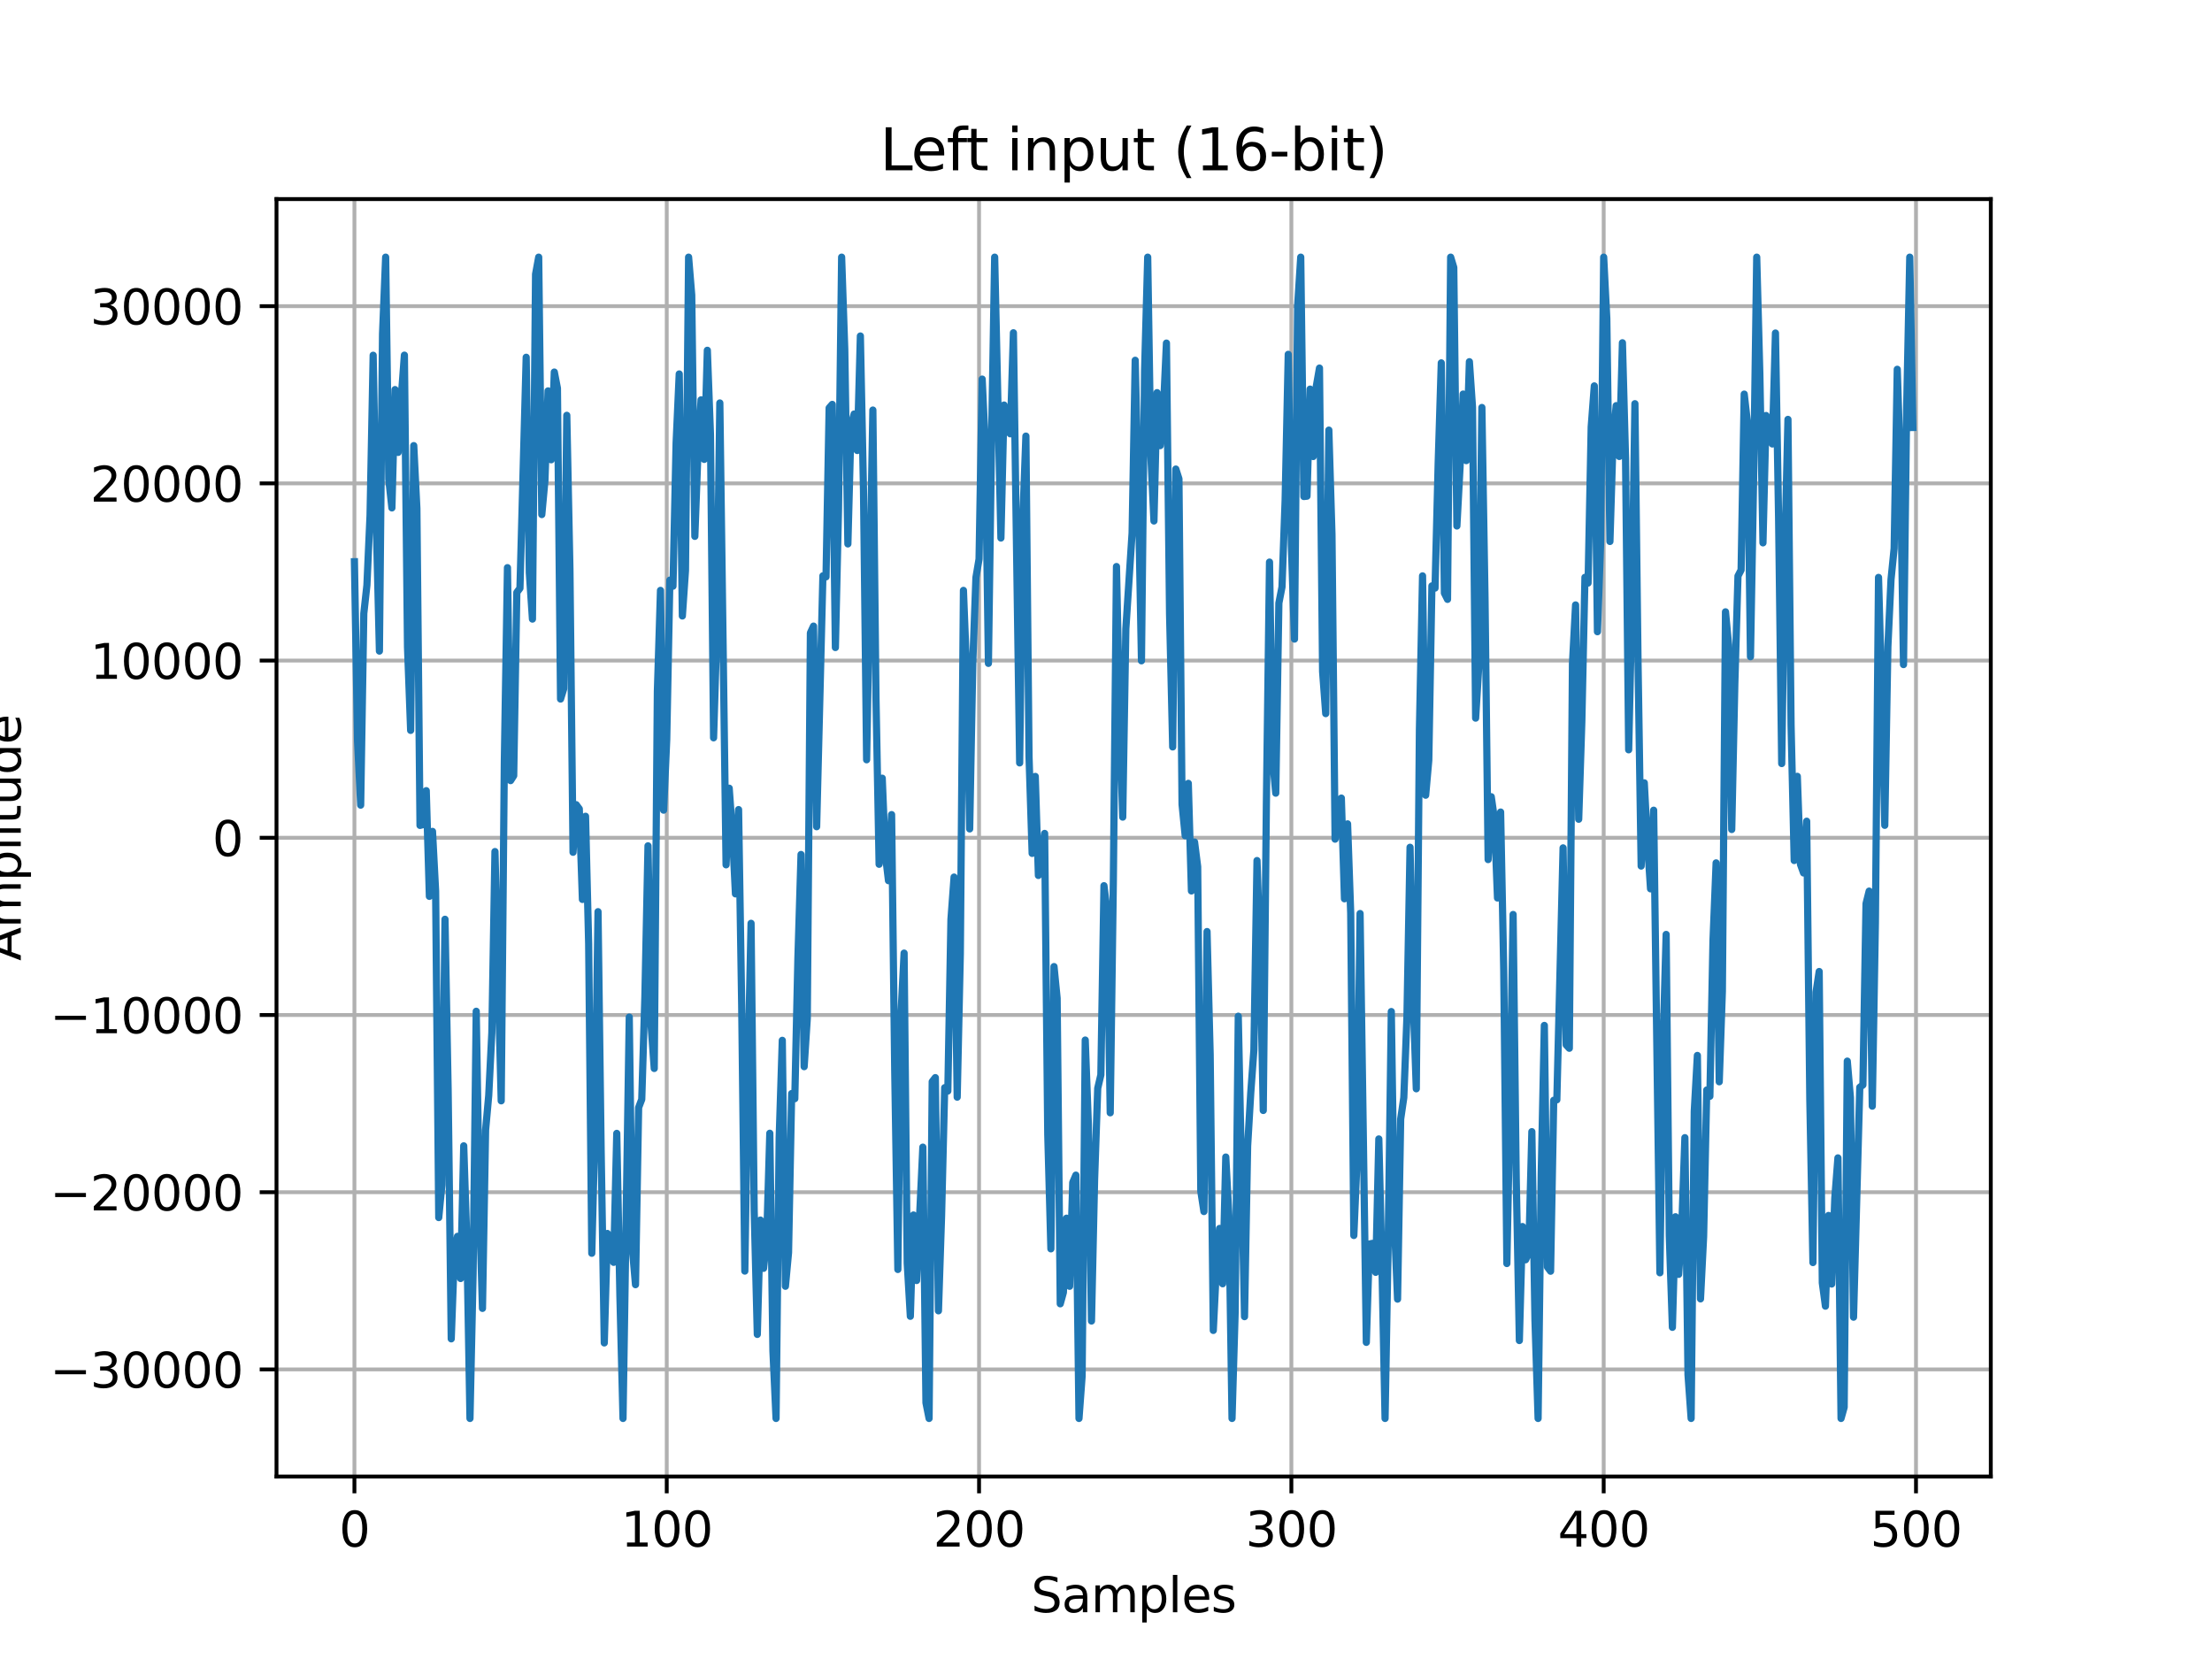 <?xml version="1.0" encoding="utf-8" standalone="no"?>
<!DOCTYPE svg PUBLIC "-//W3C//DTD SVG 1.1//EN"
  "http://www.w3.org/Graphics/SVG/1.1/DTD/svg11.dtd">
<svg xmlns:xlink="http://www.w3.org/1999/xlink" width="460.8pt" height="345.6pt" viewBox="0 0 460.8 345.6" xmlns="http://www.w3.org/2000/svg" version="1.1">
 <defs>
  <style type="text/css">*{stroke-linejoin: round; stroke-linecap: butt}</style>
 </defs>
 <g id="figure_1">
  <g id="patch_1">
   <path d="M 0 345.6 
L 460.8 345.6 
L 460.8 0 
L 0 0 
z
" style="fill: #ffffff"/>
  </g>
  <g id="axes_1">
   <g id="patch_2">
    <path d="M 57.6 307.584 
L 414.72 307.584 
L 414.72 41.472 
L 57.6 41.472 
z
" style="fill: #ffffff"/>
   </g>
   <g id="matplotlib.axis_1">
    <g id="xtick_1">
     <g id="line2d_1">
      <path d="M 73.833 307.584 
L 73.833 41.472 
" clip-path="url(#p3d5f5eda4d)" style="fill: none; stroke: #b0b0b0; stroke-width: 0.8; stroke-linecap: square"/>
     </g>
     <g id="line2d_2">
      <defs>
       <path id="m3a30245c79" d="M 0 0 
L 0 3.5 
" style="stroke: #000000; stroke-width: 0.8"/>
      </defs>
      <g>
       <use xlink:href="#m3a30245c79" x="73.833" y="307.584" style="stroke: #000000; stroke-width: 0.8"/>
      </g>
     </g>
     <g id="text_1">
      <!-- 0 -->
      <g transform="translate(70.651 322.182) scale(0.1 -0.1)">
       <defs>
        <path id="DejaVuSans-30" d="M 2034 4250 
Q 1547 4250 1301 3770 
Q 1056 3291 1056 2328 
Q 1056 1369 1301 889 
Q 1547 409 2034 409 
Q 2525 409 2770 889 
Q 3016 1369 3016 2328 
Q 3016 3291 2770 3770 
Q 2525 4250 2034 4250 
z
M 2034 4750 
Q 2819 4750 3233 4129 
Q 3647 3509 3647 2328 
Q 3647 1150 3233 529 
Q 2819 -91 2034 -91 
Q 1250 -91 836 529 
Q 422 1150 422 2328 
Q 422 3509 836 4129 
Q 1250 4750 2034 4750 
z
" transform="scale(0.016)"/>
       </defs>
       <use xlink:href="#DejaVuSans-30"/>
      </g>
     </g>
    </g>
    <g id="xtick_2">
     <g id="line2d_3">
      <path d="M 138.894 307.584 
L 138.894 41.472 
" clip-path="url(#p3d5f5eda4d)" style="fill: none; stroke: #b0b0b0; stroke-width: 0.8; stroke-linecap: square"/>
     </g>
     <g id="line2d_4">
      <g>
       <use xlink:href="#m3a30245c79" x="138.894" y="307.584" style="stroke: #000000; stroke-width: 0.8"/>
      </g>
     </g>
     <g id="text_2">
      <!-- 100 -->
      <g transform="translate(129.35 322.182) scale(0.1 -0.1)">
       <defs>
        <path id="DejaVuSans-31" d="M 794 531 
L 1825 531 
L 1825 4091 
L 703 3866 
L 703 4441 
L 1819 4666 
L 2450 4666 
L 2450 531 
L 3481 531 
L 3481 0 
L 794 0 
L 794 531 
z
" transform="scale(0.016)"/>
       </defs>
       <use xlink:href="#DejaVuSans-31"/>
       <use xlink:href="#DejaVuSans-30" x="63.623"/>
       <use xlink:href="#DejaVuSans-30" x="127.246"/>
      </g>
     </g>
    </g>
    <g id="xtick_3">
     <g id="line2d_5">
      <path d="M 203.955 307.584 
L 203.955 41.472 
" clip-path="url(#p3d5f5eda4d)" style="fill: none; stroke: #b0b0b0; stroke-width: 0.8; stroke-linecap: square"/>
     </g>
     <g id="line2d_6">
      <g>
       <use xlink:href="#m3a30245c79" x="203.955" y="307.584" style="stroke: #000000; stroke-width: 0.8"/>
      </g>
     </g>
     <g id="text_3">
      <!-- 200 -->
      <g transform="translate(194.411 322.182) scale(0.1 -0.1)">
       <defs>
        <path id="DejaVuSans-32" d="M 1228 531 
L 3431 531 
L 3431 0 
L 469 0 
L 469 531 
Q 828 903 1448 1529 
Q 2069 2156 2228 2338 
Q 2531 2678 2651 2914 
Q 2772 3150 2772 3378 
Q 2772 3750 2511 3984 
Q 2250 4219 1831 4219 
Q 1534 4219 1204 4116 
Q 875 4013 500 3803 
L 500 4441 
Q 881 4594 1212 4672 
Q 1544 4750 1819 4750 
Q 2544 4750 2975 4387 
Q 3406 4025 3406 3419 
Q 3406 3131 3298 2873 
Q 3191 2616 2906 2266 
Q 2828 2175 2409 1742 
Q 1991 1309 1228 531 
z
" transform="scale(0.016)"/>
       </defs>
       <use xlink:href="#DejaVuSans-32"/>
       <use xlink:href="#DejaVuSans-30" x="63.623"/>
       <use xlink:href="#DejaVuSans-30" x="127.246"/>
      </g>
     </g>
    </g>
    <g id="xtick_4">
     <g id="line2d_7">
      <path d="M 269.016 307.584 
L 269.016 41.472 
" clip-path="url(#p3d5f5eda4d)" style="fill: none; stroke: #b0b0b0; stroke-width: 0.8; stroke-linecap: square"/>
     </g>
     <g id="line2d_8">
      <g>
       <use xlink:href="#m3a30245c79" x="269.016" y="307.584" style="stroke: #000000; stroke-width: 0.8"/>
      </g>
     </g>
     <g id="text_4">
      <!-- 300 -->
      <g transform="translate(259.472 322.182) scale(0.1 -0.1)">
       <defs>
        <path id="DejaVuSans-33" d="M 2597 2516 
Q 3050 2419 3304 2112 
Q 3559 1806 3559 1356 
Q 3559 666 3084 287 
Q 2609 -91 1734 -91 
Q 1441 -91 1130 -33 
Q 819 25 488 141 
L 488 750 
Q 750 597 1062 519 
Q 1375 441 1716 441 
Q 2309 441 2620 675 
Q 2931 909 2931 1356 
Q 2931 1769 2642 2001 
Q 2353 2234 1838 2234 
L 1294 2234 
L 1294 2753 
L 1863 2753 
Q 2328 2753 2575 2939 
Q 2822 3125 2822 3475 
Q 2822 3834 2567 4026 
Q 2313 4219 1838 4219 
Q 1578 4219 1281 4162 
Q 984 4106 628 3988 
L 628 4550 
Q 988 4650 1302 4700 
Q 1616 4750 1894 4750 
Q 2613 4750 3031 4423 
Q 3450 4097 3450 3541 
Q 3450 3153 3228 2886 
Q 3006 2619 2597 2516 
z
" transform="scale(0.016)"/>
       </defs>
       <use xlink:href="#DejaVuSans-33"/>
       <use xlink:href="#DejaVuSans-30" x="63.623"/>
       <use xlink:href="#DejaVuSans-30" x="127.246"/>
      </g>
     </g>
    </g>
    <g id="xtick_5">
     <g id="line2d_9">
      <path d="M 334.077 307.584 
L 334.077 41.472 
" clip-path="url(#p3d5f5eda4d)" style="fill: none; stroke: #b0b0b0; stroke-width: 0.8; stroke-linecap: square"/>
     </g>
     <g id="line2d_10">
      <g>
       <use xlink:href="#m3a30245c79" x="334.077" y="307.584" style="stroke: #000000; stroke-width: 0.8"/>
      </g>
     </g>
     <g id="text_5">
      <!-- 400 -->
      <g transform="translate(324.533 322.182) scale(0.1 -0.1)">
       <defs>
        <path id="DejaVuSans-34" d="M 2419 4116 
L 825 1625 
L 2419 1625 
L 2419 4116 
z
M 2253 4666 
L 3047 4666 
L 3047 1625 
L 3713 1625 
L 3713 1100 
L 3047 1100 
L 3047 0 
L 2419 0 
L 2419 1100 
L 313 1100 
L 313 1709 
L 2253 4666 
z
" transform="scale(0.016)"/>
       </defs>
       <use xlink:href="#DejaVuSans-34"/>
       <use xlink:href="#DejaVuSans-30" x="63.623"/>
       <use xlink:href="#DejaVuSans-30" x="127.246"/>
      </g>
     </g>
    </g>
    <g id="xtick_6">
     <g id="line2d_11">
      <path d="M 399.138 307.584 
L 399.138 41.472 
" clip-path="url(#p3d5f5eda4d)" style="fill: none; stroke: #b0b0b0; stroke-width: 0.8; stroke-linecap: square"/>
     </g>
     <g id="line2d_12">
      <g>
       <use xlink:href="#m3a30245c79" x="399.138" y="307.584" style="stroke: #000000; stroke-width: 0.8"/>
      </g>
     </g>
     <g id="text_6">
      <!-- 500 -->
      <g transform="translate(389.594 322.182) scale(0.1 -0.1)">
       <defs>
        <path id="DejaVuSans-35" d="M 691 4666 
L 3169 4666 
L 3169 4134 
L 1269 4134 
L 1269 2991 
Q 1406 3038 1543 3061 
Q 1681 3084 1819 3084 
Q 2600 3084 3056 2656 
Q 3513 2228 3513 1497 
Q 3513 744 3044 326 
Q 2575 -91 1722 -91 
Q 1428 -91 1123 -41 
Q 819 9 494 109 
L 494 744 
Q 775 591 1075 516 
Q 1375 441 1709 441 
Q 2250 441 2565 725 
Q 2881 1009 2881 1497 
Q 2881 1984 2565 2268 
Q 2250 2553 1709 2553 
Q 1456 2553 1204 2497 
Q 953 2441 691 2322 
L 691 4666 
z
" transform="scale(0.016)"/>
       </defs>
       <use xlink:href="#DejaVuSans-35"/>
       <use xlink:href="#DejaVuSans-30" x="63.623"/>
       <use xlink:href="#DejaVuSans-30" x="127.246"/>
      </g>
     </g>
    </g>
    <g id="text_7">
     <!-- Samples -->
     <g transform="translate(214.807 335.861) scale(0.1 -0.1)">
      <defs>
       <path id="DejaVuSans-53" d="M 3425 4513 
L 3425 3897 
Q 3066 4069 2747 4153 
Q 2428 4238 2131 4238 
Q 1616 4238 1336 4038 
Q 1056 3838 1056 3469 
Q 1056 3159 1242 3001 
Q 1428 2844 1947 2747 
L 2328 2669 
Q 3034 2534 3370 2195 
Q 3706 1856 3706 1288 
Q 3706 609 3251 259 
Q 2797 -91 1919 -91 
Q 1588 -91 1214 -16 
Q 841 59 441 206 
L 441 856 
Q 825 641 1194 531 
Q 1563 422 1919 422 
Q 2459 422 2753 634 
Q 3047 847 3047 1241 
Q 3047 1584 2836 1778 
Q 2625 1972 2144 2069 
L 1759 2144 
Q 1053 2284 737 2584 
Q 422 2884 422 3419 
Q 422 4038 858 4394 
Q 1294 4750 2059 4750 
Q 2388 4750 2728 4690 
Q 3069 4631 3425 4513 
z
" transform="scale(0.016)"/>
       <path id="DejaVuSans-61" d="M 2194 1759 
Q 1497 1759 1228 1600 
Q 959 1441 959 1056 
Q 959 750 1161 570 
Q 1363 391 1709 391 
Q 2188 391 2477 730 
Q 2766 1069 2766 1631 
L 2766 1759 
L 2194 1759 
z
M 3341 1997 
L 3341 0 
L 2766 0 
L 2766 531 
Q 2569 213 2275 61 
Q 1981 -91 1556 -91 
Q 1019 -91 701 211 
Q 384 513 384 1019 
Q 384 1609 779 1909 
Q 1175 2209 1959 2209 
L 2766 2209 
L 2766 2266 
Q 2766 2663 2505 2880 
Q 2244 3097 1772 3097 
Q 1472 3097 1187 3025 
Q 903 2953 641 2809 
L 641 3341 
Q 956 3463 1253 3523 
Q 1550 3584 1831 3584 
Q 2591 3584 2966 3190 
Q 3341 2797 3341 1997 
z
" transform="scale(0.016)"/>
       <path id="DejaVuSans-6d" d="M 3328 2828 
Q 3544 3216 3844 3400 
Q 4144 3584 4550 3584 
Q 5097 3584 5394 3201 
Q 5691 2819 5691 2113 
L 5691 0 
L 5113 0 
L 5113 2094 
Q 5113 2597 4934 2840 
Q 4756 3084 4391 3084 
Q 3944 3084 3684 2787 
Q 3425 2491 3425 1978 
L 3425 0 
L 2847 0 
L 2847 2094 
Q 2847 2600 2669 2842 
Q 2491 3084 2119 3084 
Q 1678 3084 1418 2786 
Q 1159 2488 1159 1978 
L 1159 0 
L 581 0 
L 581 3500 
L 1159 3500 
L 1159 2956 
Q 1356 3278 1631 3431 
Q 1906 3584 2284 3584 
Q 2666 3584 2933 3390 
Q 3200 3197 3328 2828 
z
" transform="scale(0.016)"/>
       <path id="DejaVuSans-70" d="M 1159 525 
L 1159 -1331 
L 581 -1331 
L 581 3500 
L 1159 3500 
L 1159 2969 
Q 1341 3281 1617 3432 
Q 1894 3584 2278 3584 
Q 2916 3584 3314 3078 
Q 3713 2572 3713 1747 
Q 3713 922 3314 415 
Q 2916 -91 2278 -91 
Q 1894 -91 1617 61 
Q 1341 213 1159 525 
z
M 3116 1747 
Q 3116 2381 2855 2742 
Q 2594 3103 2138 3103 
Q 1681 3103 1420 2742 
Q 1159 2381 1159 1747 
Q 1159 1113 1420 752 
Q 1681 391 2138 391 
Q 2594 391 2855 752 
Q 3116 1113 3116 1747 
z
" transform="scale(0.016)"/>
       <path id="DejaVuSans-6c" d="M 603 4863 
L 1178 4863 
L 1178 0 
L 603 0 
L 603 4863 
z
" transform="scale(0.016)"/>
       <path id="DejaVuSans-65" d="M 3597 1894 
L 3597 1613 
L 953 1613 
Q 991 1019 1311 708 
Q 1631 397 2203 397 
Q 2534 397 2845 478 
Q 3156 559 3463 722 
L 3463 178 
Q 3153 47 2828 -22 
Q 2503 -91 2169 -91 
Q 1331 -91 842 396 
Q 353 884 353 1716 
Q 353 2575 817 3079 
Q 1281 3584 2069 3584 
Q 2775 3584 3186 3129 
Q 3597 2675 3597 1894 
z
M 3022 2063 
Q 3016 2534 2758 2815 
Q 2500 3097 2075 3097 
Q 1594 3097 1305 2825 
Q 1016 2553 972 2059 
L 3022 2063 
z
" transform="scale(0.016)"/>
       <path id="DejaVuSans-73" d="M 2834 3397 
L 2834 2853 
Q 2591 2978 2328 3040 
Q 2066 3103 1784 3103 
Q 1356 3103 1142 2972 
Q 928 2841 928 2578 
Q 928 2378 1081 2264 
Q 1234 2150 1697 2047 
L 1894 2003 
Q 2506 1872 2764 1633 
Q 3022 1394 3022 966 
Q 3022 478 2636 193 
Q 2250 -91 1575 -91 
Q 1294 -91 989 -36 
Q 684 19 347 128 
L 347 722 
Q 666 556 975 473 
Q 1284 391 1588 391 
Q 1994 391 2212 530 
Q 2431 669 2431 922 
Q 2431 1156 2273 1281 
Q 2116 1406 1581 1522 
L 1381 1569 
Q 847 1681 609 1914 
Q 372 2147 372 2553 
Q 372 3047 722 3315 
Q 1072 3584 1716 3584 
Q 2034 3584 2315 3537 
Q 2597 3491 2834 3397 
z
" transform="scale(0.016)"/>
      </defs>
      <use xlink:href="#DejaVuSans-53"/>
      <use xlink:href="#DejaVuSans-61" x="63.477"/>
      <use xlink:href="#DejaVuSans-6d" x="124.756"/>
      <use xlink:href="#DejaVuSans-70" x="222.168"/>
      <use xlink:href="#DejaVuSans-6c" x="285.645"/>
      <use xlink:href="#DejaVuSans-65" x="313.428"/>
      <use xlink:href="#DejaVuSans-73" x="374.951"/>
     </g>
    </g>
   </g>
   <g id="matplotlib.axis_2">
    <g id="ytick_1">
     <g id="line2d_13">
      <path d="M 57.6 285.27 
L 414.72 285.27 
" clip-path="url(#p3d5f5eda4d)" style="fill: none; stroke: #b0b0b0; stroke-width: 0.8; stroke-linecap: square"/>
     </g>
     <g id="line2d_14">
      <defs>
       <path id="madac6118ac" d="M 0 0 
L -3.5 0 
" style="stroke: #000000; stroke-width: 0.8"/>
      </defs>
      <g>
       <use xlink:href="#madac6118ac" x="57.6" y="285.27" style="stroke: #000000; stroke-width: 0.8"/>
      </g>
     </g>
     <g id="text_8">
      <!-- −30000 -->
      <g transform="translate(10.408 289.069) scale(0.1 -0.1)">
       <defs>
        <path id="DejaVuSans-2212" d="M 678 2272 
L 4684 2272 
L 4684 1741 
L 678 1741 
L 678 2272 
z
" transform="scale(0.016)"/>
       </defs>
       <use xlink:href="#DejaVuSans-2212"/>
       <use xlink:href="#DejaVuSans-33" x="83.789"/>
       <use xlink:href="#DejaVuSans-30" x="147.412"/>
       <use xlink:href="#DejaVuSans-30" x="211.035"/>
       <use xlink:href="#DejaVuSans-30" x="274.658"/>
       <use xlink:href="#DejaVuSans-30" x="338.281"/>
      </g>
     </g>
    </g>
    <g id="ytick_2">
     <g id="line2d_15">
      <path d="M 57.6 248.355 
L 414.72 248.355 
" clip-path="url(#p3d5f5eda4d)" style="fill: none; stroke: #b0b0b0; stroke-width: 0.8; stroke-linecap: square"/>
     </g>
     <g id="line2d_16">
      <g>
       <use xlink:href="#madac6118ac" x="57.6" y="248.355" style="stroke: #000000; stroke-width: 0.8"/>
      </g>
     </g>
     <g id="text_9">
      <!-- −20000 -->
      <g transform="translate(10.408 252.155) scale(0.1 -0.1)">
       <use xlink:href="#DejaVuSans-2212"/>
       <use xlink:href="#DejaVuSans-32" x="83.789"/>
       <use xlink:href="#DejaVuSans-30" x="147.412"/>
       <use xlink:href="#DejaVuSans-30" x="211.035"/>
       <use xlink:href="#DejaVuSans-30" x="274.658"/>
       <use xlink:href="#DejaVuSans-30" x="338.281"/>
      </g>
     </g>
    </g>
    <g id="ytick_3">
     <g id="line2d_17">
      <path d="M 57.6 211.441 
L 414.72 211.441 
" clip-path="url(#p3d5f5eda4d)" style="fill: none; stroke: #b0b0b0; stroke-width: 0.8; stroke-linecap: square"/>
     </g>
     <g id="line2d_18">
      <g>
       <use xlink:href="#madac6118ac" x="57.6" y="211.441" style="stroke: #000000; stroke-width: 0.8"/>
      </g>
     </g>
     <g id="text_10">
      <!-- −10000 -->
      <g transform="translate(10.408 215.24) scale(0.1 -0.1)">
       <use xlink:href="#DejaVuSans-2212"/>
       <use xlink:href="#DejaVuSans-31" x="83.789"/>
       <use xlink:href="#DejaVuSans-30" x="147.412"/>
       <use xlink:href="#DejaVuSans-30" x="211.035"/>
       <use xlink:href="#DejaVuSans-30" x="274.658"/>
       <use xlink:href="#DejaVuSans-30" x="338.281"/>
      </g>
     </g>
    </g>
    <g id="ytick_4">
     <g id="line2d_19">
      <path d="M 57.6 174.526 
L 414.72 174.526 
" clip-path="url(#p3d5f5eda4d)" style="fill: none; stroke: #b0b0b0; stroke-width: 0.8; stroke-linecap: square"/>
     </g>
     <g id="line2d_20">
      <g>
       <use xlink:href="#madac6118ac" x="57.6" y="174.526" style="stroke: #000000; stroke-width: 0.8"/>
      </g>
     </g>
     <g id="text_11">
      <!-- 0 -->
      <g transform="translate(44.237 178.325) scale(0.1 -0.1)">
       <use xlink:href="#DejaVuSans-30"/>
      </g>
     </g>
    </g>
    <g id="ytick_5">
     <g id="line2d_21">
      <path d="M 57.6 137.612 
L 414.72 137.612 
" clip-path="url(#p3d5f5eda4d)" style="fill: none; stroke: #b0b0b0; stroke-width: 0.8; stroke-linecap: square"/>
     </g>
     <g id="line2d_22">
      <g>
       <use xlink:href="#madac6118ac" x="57.6" y="137.612" style="stroke: #000000; stroke-width: 0.8"/>
      </g>
     </g>
     <g id="text_12">
      <!-- 10000 -->
      <g transform="translate(18.788 141.411) scale(0.1 -0.1)">
       <use xlink:href="#DejaVuSans-31"/>
       <use xlink:href="#DejaVuSans-30" x="63.623"/>
       <use xlink:href="#DejaVuSans-30" x="127.246"/>
       <use xlink:href="#DejaVuSans-30" x="190.869"/>
       <use xlink:href="#DejaVuSans-30" x="254.492"/>
      </g>
     </g>
    </g>
    <g id="ytick_6">
     <g id="line2d_23">
      <path d="M 57.6 100.697 
L 414.72 100.697 
" clip-path="url(#p3d5f5eda4d)" style="fill: none; stroke: #b0b0b0; stroke-width: 0.8; stroke-linecap: square"/>
     </g>
     <g id="line2d_24">
      <g>
       <use xlink:href="#madac6118ac" x="57.6" y="100.697" style="stroke: #000000; stroke-width: 0.8"/>
      </g>
     </g>
     <g id="text_13">
      <!-- 20000 -->
      <g transform="translate(18.788 104.496) scale(0.1 -0.1)">
       <use xlink:href="#DejaVuSans-32"/>
       <use xlink:href="#DejaVuSans-30" x="63.623"/>
       <use xlink:href="#DejaVuSans-30" x="127.246"/>
       <use xlink:href="#DejaVuSans-30" x="190.869"/>
       <use xlink:href="#DejaVuSans-30" x="254.492"/>
      </g>
     </g>
    </g>
    <g id="ytick_7">
     <g id="line2d_25">
      <path d="M 57.6 63.782 
L 414.72 63.782 
" clip-path="url(#p3d5f5eda4d)" style="fill: none; stroke: #b0b0b0; stroke-width: 0.8; stroke-linecap: square"/>
     </g>
     <g id="line2d_26">
      <g>
       <use xlink:href="#madac6118ac" x="57.6" y="63.782" style="stroke: #000000; stroke-width: 0.8"/>
      </g>
     </g>
     <g id="text_14">
      <!-- 30000 -->
      <g transform="translate(18.788 67.581) scale(0.1 -0.1)">
       <use xlink:href="#DejaVuSans-33"/>
       <use xlink:href="#DejaVuSans-30" x="63.623"/>
       <use xlink:href="#DejaVuSans-30" x="127.246"/>
       <use xlink:href="#DejaVuSans-30" x="190.869"/>
       <use xlink:href="#DejaVuSans-30" x="254.492"/>
      </g>
     </g>
    </g>
    <g id="text_15">
     <!-- Amplitude -->
     <g transform="translate(4.328 200.151) rotate(-90) scale(0.1 -0.1)">
      <defs>
       <path id="DejaVuSans-41" d="M 2188 4044 
L 1331 1722 
L 3047 1722 
L 2188 4044 
z
M 1831 4666 
L 2547 4666 
L 4325 0 
L 3669 0 
L 3244 1197 
L 1141 1197 
L 716 0 
L 50 0 
L 1831 4666 
z
" transform="scale(0.016)"/>
       <path id="DejaVuSans-69" d="M 603 3500 
L 1178 3500 
L 1178 0 
L 603 0 
L 603 3500 
z
M 603 4863 
L 1178 4863 
L 1178 4134 
L 603 4134 
L 603 4863 
z
" transform="scale(0.016)"/>
       <path id="DejaVuSans-74" d="M 1172 4494 
L 1172 3500 
L 2356 3500 
L 2356 3053 
L 1172 3053 
L 1172 1153 
Q 1172 725 1289 603 
Q 1406 481 1766 481 
L 2356 481 
L 2356 0 
L 1766 0 
Q 1100 0 847 248 
Q 594 497 594 1153 
L 594 3053 
L 172 3053 
L 172 3500 
L 594 3500 
L 594 4494 
L 1172 4494 
z
" transform="scale(0.016)"/>
       <path id="DejaVuSans-75" d="M 544 1381 
L 544 3500 
L 1119 3500 
L 1119 1403 
Q 1119 906 1312 657 
Q 1506 409 1894 409 
Q 2359 409 2629 706 
Q 2900 1003 2900 1516 
L 2900 3500 
L 3475 3500 
L 3475 0 
L 2900 0 
L 2900 538 
Q 2691 219 2414 64 
Q 2138 -91 1772 -91 
Q 1169 -91 856 284 
Q 544 659 544 1381 
z
M 1991 3584 
L 1991 3584 
z
" transform="scale(0.016)"/>
       <path id="DejaVuSans-64" d="M 2906 2969 
L 2906 4863 
L 3481 4863 
L 3481 0 
L 2906 0 
L 2906 525 
Q 2725 213 2448 61 
Q 2172 -91 1784 -91 
Q 1150 -91 751 415 
Q 353 922 353 1747 
Q 353 2572 751 3078 
Q 1150 3584 1784 3584 
Q 2172 3584 2448 3432 
Q 2725 3281 2906 2969 
z
M 947 1747 
Q 947 1113 1208 752 
Q 1469 391 1925 391 
Q 2381 391 2643 752 
Q 2906 1113 2906 1747 
Q 2906 2381 2643 2742 
Q 2381 3103 1925 3103 
Q 1469 3103 1208 2742 
Q 947 2381 947 1747 
z
" transform="scale(0.016)"/>
      </defs>
      <use xlink:href="#DejaVuSans-41"/>
      <use xlink:href="#DejaVuSans-6d" x="68.408"/>
      <use xlink:href="#DejaVuSans-70" x="165.82"/>
      <use xlink:href="#DejaVuSans-6c" x="229.297"/>
      <use xlink:href="#DejaVuSans-69" x="257.08"/>
      <use xlink:href="#DejaVuSans-74" x="284.863"/>
      <use xlink:href="#DejaVuSans-75" x="324.072"/>
      <use xlink:href="#DejaVuSans-64" x="387.451"/>
      <use xlink:href="#DejaVuSans-65" x="450.928"/>
     </g>
    </g>
   </g>
   <g id="line2d_27">
    <path d="M 73.833 117.017 
L 74.483 154.367 
L 75.134 167.726 
L 75.785 127.811 
L 76.435 121.897 
L 77.086 107.382 
L 77.736 74.004 
L 78.387 108.973 
L 79.038 135.633 
L 79.688 69.556 
L 80.339 53.568 
L 80.989 99.852 
L 81.64 105.806 
L 82.291 81.158 
L 82.941 94.244 
L 83.592 82.76 
L 84.242 73.985 
L 84.893 134.824 
L 85.544 152.152 
L 86.194 92.83 
L 86.845 105.898 
L 87.496 171.95 
L 88.146 171.776 
L 88.797 164.711 
L 89.447 186.726 
L 90.098 173.197 
L 90.749 185.623 
L 91.399 253.645 
L 92.05 246.86 
L 92.7 191.499 
L 93.351 226.738 
L 94.002 278.906 
L 94.652 261.18 
L 95.303 257.555 
L 95.953 266.337 
L 96.604 238.699 
L 97.255 258.824 
L 97.905 295.488 
L 98.556 265.358 
L 99.207 210.666 
L 99.857 250.622 
L 100.508 272.56 
L 101.158 235.413 
L 101.809 228.222 
L 102.46 215.125 
L 103.11 177.394 
L 104.411 229.322 
L 105.062 158.631 
L 105.713 118.253 
L 106.363 162.617 
L 107.014 161.595 
L 107.664 123.414 
L 108.315 122.539 
L 109.616 74.425 
L 110.267 119.324 
L 110.918 128.966 
L 111.568 57.123 
L 112.219 53.568 
L 112.869 107.194 
L 113.52 100.103 
L 114.171 81.431 
L 114.821 95.78 
L 115.472 77.507 
L 116.122 80.863 
L 116.773 145.622 
L 117.424 143.503 
L 118.074 86.518 
L 118.725 118.486 
L 119.375 177.546 
L 120.026 167.627 
L 120.677 168.505 
L 121.327 187.369 
L 121.978 170.045 
L 122.629 196.653 
L 123.279 261.08 
L 123.93 235.45 
L 124.58 189.92 
L 125.231 239.806 
L 125.882 279.755 
L 126.532 256.953 
L 127.183 260.921 
L 127.833 262.97 
L 128.484 236.103 
L 129.135 269.914 
L 129.785 295.488 
L 131.086 211.88 
L 131.737 260.235 
L 132.388 267.621 
L 133.038 230.721 
L 133.689 229.02 
L 134.339 207.687 
L 134.99 176.202 
L 135.641 213.693 
L 136.291 222.582 
L 136.942 144.02 
L 137.593 122.986 
L 138.243 168.771 
L 138.894 154.016 
L 139.544 120.852 
L 140.195 122.118 
L 140.846 92.291 
L 141.496 77.902 
L 142.147 128.32 
L 142.797 118.852 
L 143.448 53.568 
L 144.099 61.46 
L 144.749 111.734 
L 145.4 94.1 
L 146.05 83.292 
L 146.701 95.699 
L 147.352 72.97 
L 148.002 90.468 
L 148.653 153.699 
L 149.304 132.528 
L 149.954 83.945 
L 151.255 180.156 
L 151.906 164.197 
L 152.557 173.168 
L 153.207 186.21 
L 153.858 168.653 
L 154.508 209.462 
L 155.159 264.79 
L 155.81 223.209 
L 156.46 192.341 
L 157.111 252.291 
L 157.761 277.979 
L 158.412 254.166 
L 159.063 264.218 
L 159.713 258.105 
L 160.364 236.078 
L 161.015 281.431 
L 161.665 295.488 
L 162.316 237.019 
L 162.966 216.72 
L 163.617 267.953 
L 164.268 260.932 
L 164.918 227.809 
L 165.569 228.883 
L 166.219 199.558 
L 166.87 178.004 
L 167.521 222.205 
L 168.171 212.161 
L 168.822 131.842 
L 169.472 130.428 
L 170.123 172.219 
L 171.424 119.955 
L 172.075 120.169 
L 172.725 84.982 
L 173.376 84.24 
L 174.027 134.895 
L 174.677 106.109 
L 175.328 53.568 
L 175.979 72.719 
L 176.629 113.307 
L 177.28 88.633 
L 177.93 86.249 
L 178.581 93.849 
L 179.232 69.995 
L 179.882 102.17 
L 180.533 158.276 
L 181.834 85.422 
L 182.485 145.445 
L 183.135 180.045 
L 183.786 162.112 
L 184.436 178.022 
L 185.087 183.463 
L 185.738 169.698 
L 186.388 223.073 
L 187.039 264.454 
L 187.69 211.43 
L 188.34 198.55 
L 188.991 263.158 
L 189.641 274.21 
L 190.292 253.103 
L 190.943 266.757 
L 192.244 238.972 
L 192.894 292.225 
L 193.545 295.488 
L 194.196 225.324 
L 194.846 224.49 
L 195.497 273.07 
L 196.147 253.32 
L 196.798 226.583 
L 197.449 227.285 
L 198.099 191.544 
L 198.75 182.71 
L 199.401 228.558 
L 200.051 198.775 
L 200.702 122.99 
L 201.352 139.55 
L 202.003 172.68 
L 202.654 137.933 
L 203.304 120.31 
L 203.955 116.459 
L 204.605 78.973 
L 205.256 92.908 
L 205.907 138.191 
L 206.557 91.83 
L 207.208 53.568 
L 208.509 112.081 
L 209.16 84.377 
L 209.81 89.663 
L 210.461 90.372 
L 211.112 69.323 
L 212.413 158.926 
L 213.063 108.353 
L 213.714 90.848 
L 214.365 157.571 
L 215.015 177.778 
L 215.666 161.743 
L 216.316 182.374 
L 216.967 179.628 
L 217.618 173.618 
L 218.268 236.351 
L 218.919 260.157 
L 219.569 201.356 
L 220.22 207.949 
L 220.871 271.608 
L 221.521 269.245 
L 222.172 253.774 
L 222.822 267.957 
L 223.473 246.325 
L 224.124 244.801 
L 224.774 295.488 
L 225.425 286.688 
L 226.076 216.661 
L 226.726 234.232 
L 227.377 275.192 
L 228.027 245.657 
L 228.678 226.701 
L 229.329 223.911 
L 229.979 184.508 
L 230.63 189.89 
L 231.28 231.818 
L 231.931 183.441 
L 232.582 118.021 
L 233.232 149.203 
L 233.883 170.222 
L 234.533 131.015 
L 235.835 111.029 
L 236.485 75.052 
L 237.136 103.067 
L 237.787 137.66 
L 238.437 77.278 
L 239.088 53.568 
L 239.738 94.743 
L 240.389 108.53 
L 241.04 81.793 
L 241.69 92.834 
L 242.341 85.669 
L 242.991 71.472 
L 243.642 128.014 
L 244.293 155.6 
L 244.943 97.714 
L 245.594 99.745 
L 246.244 167.56 
L 246.895 174.105 
L 247.546 163.186 
L 248.196 185.601 
L 248.847 175.405 
L 249.498 180.543 
L 250.148 248.138 
L 250.799 252.383 
L 251.449 194.058 
L 252.1 219.643 
L 252.751 277.153 
L 253.401 263.956 
L 254.052 255.908 
L 254.702 267.433 
L 255.353 241.032 
L 256.004 253.239 
L 256.654 295.488 
L 257.305 273.35 
L 257.955 211.699 
L 259.257 274.281 
L 259.907 238.717 
L 260.558 227.617 
L 261.208 218.72 
L 261.859 179.27 
L 262.51 198.798 
L 263.16 231.33 
L 263.811 167.383 
L 264.462 117.094 
L 265.112 158.239 
L 265.763 165.231 
L 266.413 125.629 
L 267.064 122.277 
L 267.715 104.215 
L 268.365 73.816 
L 269.016 113.665 
L 269.666 133.134 
L 270.317 63.749 
L 270.968 53.568 
L 271.618 103.436 
L 272.269 103.362 
L 272.919 81.062 
L 273.57 95.104 
L 274.221 80.394 
L 274.871 76.677 
L 275.522 139.9 
L 276.173 148.66 
L 276.823 89.6 
L 277.474 111.295 
L 278.124 174.81 
L 278.775 169.89 
L 279.426 166.254 
L 280.076 187.236 
L 280.727 171.628 
L 281.377 190.252 
L 282.028 257.374 
L 282.679 241.973 
L 283.329 190.303 
L 284.63 279.637 
L 285.281 259.153 
L 285.932 259.013 
L 286.582 265.052 
L 287.233 237.263 
L 287.884 263.631 
L 288.534 295.488 
L 289.185 258.85 
L 289.835 210.725 
L 290.486 255.07 
L 291.137 270.63 
L 291.787 233.117 
L 292.438 228.65 
L 293.088 211.95 
L 293.739 176.505 
L 294.39 208.436 
L 295.04 226.812 
L 295.691 151.909 
L 296.341 119.966 
L 296.992 165.656 
L 297.643 158.354 
L 298.293 122.052 
L 298.944 122.513 
L 299.595 96.596 
L 300.245 75.595 
L 300.896 123.554 
L 301.546 124.858 
L 302.197 53.568 
L 302.848 55.724 
L 303.498 109.575 
L 304.149 97.419 
L 304.799 82.088 
L 305.45 95.957 
L 306.101 75.351 
L 306.751 84.827 
L 307.402 149.601 
L 308.052 138.848 
L 308.703 84.886 
L 309.354 124.466 
L 310.004 179.067 
L 310.655 165.973 
L 311.305 170.51 
L 311.956 187.07 
L 312.607 169.162 
L 313.257 202.179 
L 313.908 263.217 
L 314.559 230.035 
L 315.209 190.503 
L 315.86 245.495 
L 316.51 279.257 
L 317.161 255.513 
L 317.812 262.435 
L 318.462 260.962 
L 319.113 235.749 
L 319.763 275.048 
L 320.414 295.488 
L 321.065 244.476 
L 321.715 213.615 
L 322.366 263.948 
L 323.016 264.819 
L 323.667 229.208 
L 324.318 229.112 
L 325.619 176.63 
L 326.27 217.672 
L 326.92 218.373 
L 327.571 138.246 
L 328.221 126.017 
L 328.872 170.665 
L 329.523 150.406 
L 330.173 120.265 
L 330.824 121.461 
L 331.474 88.936 
L 332.125 80.39 
L 332.776 131.598 
L 333.426 113.455 
L 334.077 53.568 
L 334.727 66.363 
L 335.378 112.798 
L 336.029 91.561 
L 336.679 84.506 
L 337.33 95.093 
L 337.981 71.405 
L 338.631 95.459 
L 339.282 156.198 
L 339.932 127.198 
L 340.583 84.096 
L 341.234 138.095 
L 341.884 180.414 
L 342.535 163.079 
L 343.185 175.342 
L 343.836 185.161 
L 344.487 168.782 
L 345.788 265.144 
L 346.438 217.838 
L 347.089 194.659 
L 347.74 257.374 
L 348.39 276.506 
L 349.041 253.472 
L 349.691 265.476 
L 350.342 255.598 
L 350.993 236.997 
L 351.643 286.389 
L 352.294 295.488 
L 352.945 231.504 
L 353.595 219.865 
L 354.246 270.582 
L 354.896 257.61 
L 355.547 227.07 
L 356.198 228.377 
L 356.848 195.933 
L 357.499 179.753 
L 358.149 225.354 
L 358.8 206.524 
L 359.451 127.456 
L 360.101 134.341 
L 360.752 172.799 
L 361.402 142.248 
L 362.053 119.992 
L 362.704 118.741 
L 363.354 82.099 
L 364.005 87.851 
L 364.656 136.807 
L 365.306 99.877 
L 365.957 53.568 
L 366.607 77.858 
L 367.258 113.085 
L 367.909 86.559 
L 368.559 87.751 
L 369.21 92.487 
L 369.86 69.375 
L 370.511 107.81 
L 371.162 159.063 
L 371.812 114.942 
L 372.463 87.367 
L 373.113 151.048 
L 373.764 179.262 
L 374.415 161.724 
L 375.065 180.06 
L 375.716 181.857 
L 376.367 171.071 
L 377.017 229.086 
L 377.668 263.014 
L 378.318 206.671 
L 378.969 202.382 
L 379.62 267.248 
L 380.27 272.099 
L 380.921 253.199 
L 381.571 267.485 
L 382.222 249.618 
L 382.873 241.209 
L 383.523 295.488 
L 384.174 293.155 
L 384.824 221.05 
L 385.475 228.643 
L 386.126 274.391 
L 387.427 226.498 
L 388.078 226.015 
L 388.728 188.244 
L 389.379 185.634 
L 390.029 230.433 
L 390.68 192.131 
L 391.331 120.284 
L 391.981 143.843 
L 392.632 171.931 
L 393.282 134.699 
L 393.933 120.716 
L 394.584 114.245 
L 395.234 76.931 
L 395.885 97.297 
L 396.535 138.446 
L 397.186 85.318 
L 397.837 53.568 
L 398.487 89.05 
L 398.487 89.05 
" clip-path="url(#p3d5f5eda4d)" style="fill: none; stroke: #1f77b4; stroke-width: 1.5; stroke-linecap: square"/>
   </g>
   <g id="patch_3">
    <path d="M 57.6 307.584 
L 57.6 41.472 
" style="fill: none; stroke: #000000; stroke-width: 0.8; stroke-linejoin: miter; stroke-linecap: square"/>
   </g>
   <g id="patch_4">
    <path d="M 414.72 307.584 
L 414.72 41.472 
" style="fill: none; stroke: #000000; stroke-width: 0.8; stroke-linejoin: miter; stroke-linecap: square"/>
   </g>
   <g id="patch_5">
    <path d="M 57.6 307.584 
L 414.72 307.584 
" style="fill: none; stroke: #000000; stroke-width: 0.8; stroke-linejoin: miter; stroke-linecap: square"/>
   </g>
   <g id="patch_6">
    <path d="M 57.6 41.472 
L 414.72 41.472 
" style="fill: none; stroke: #000000; stroke-width: 0.8; stroke-linejoin: miter; stroke-linecap: square"/>
   </g>
   <g id="text_16">
    <!-- Left input (16-bit) -->
    <g transform="translate(183.314 35.472) scale(0.12 -0.12)">
     <defs>
      <path id="DejaVuSans-4c" d="M 628 4666 
L 1259 4666 
L 1259 531 
L 3531 531 
L 3531 0 
L 628 0 
L 628 4666 
z
" transform="scale(0.016)"/>
      <path id="DejaVuSans-66" d="M 2375 4863 
L 2375 4384 
L 1825 4384 
Q 1516 4384 1395 4259 
Q 1275 4134 1275 3809 
L 1275 3500 
L 2222 3500 
L 2222 3053 
L 1275 3053 
L 1275 0 
L 697 0 
L 697 3053 
L 147 3053 
L 147 3500 
L 697 3500 
L 697 3744 
Q 697 4328 969 4595 
Q 1241 4863 1831 4863 
L 2375 4863 
z
" transform="scale(0.016)"/>
      <path id="DejaVuSans-20" transform="scale(0.016)"/>
      <path id="DejaVuSans-6e" d="M 3513 2113 
L 3513 0 
L 2938 0 
L 2938 2094 
Q 2938 2591 2744 2837 
Q 2550 3084 2163 3084 
Q 1697 3084 1428 2787 
Q 1159 2491 1159 1978 
L 1159 0 
L 581 0 
L 581 3500 
L 1159 3500 
L 1159 2956 
Q 1366 3272 1645 3428 
Q 1925 3584 2291 3584 
Q 2894 3584 3203 3211 
Q 3513 2838 3513 2113 
z
" transform="scale(0.016)"/>
      <path id="DejaVuSans-28" d="M 1984 4856 
Q 1566 4138 1362 3434 
Q 1159 2731 1159 2009 
Q 1159 1288 1364 580 
Q 1569 -128 1984 -844 
L 1484 -844 
Q 1016 -109 783 600 
Q 550 1309 550 2009 
Q 550 2706 781 3412 
Q 1013 4119 1484 4856 
L 1984 4856 
z
" transform="scale(0.016)"/>
      <path id="DejaVuSans-36" d="M 2113 2584 
Q 1688 2584 1439 2293 
Q 1191 2003 1191 1497 
Q 1191 994 1439 701 
Q 1688 409 2113 409 
Q 2538 409 2786 701 
Q 3034 994 3034 1497 
Q 3034 2003 2786 2293 
Q 2538 2584 2113 2584 
z
M 3366 4563 
L 3366 3988 
Q 3128 4100 2886 4159 
Q 2644 4219 2406 4219 
Q 1781 4219 1451 3797 
Q 1122 3375 1075 2522 
Q 1259 2794 1537 2939 
Q 1816 3084 2150 3084 
Q 2853 3084 3261 2657 
Q 3669 2231 3669 1497 
Q 3669 778 3244 343 
Q 2819 -91 2113 -91 
Q 1303 -91 875 529 
Q 447 1150 447 2328 
Q 447 3434 972 4092 
Q 1497 4750 2381 4750 
Q 2619 4750 2861 4703 
Q 3103 4656 3366 4563 
z
" transform="scale(0.016)"/>
      <path id="DejaVuSans-2d" d="M 313 2009 
L 1997 2009 
L 1997 1497 
L 313 1497 
L 313 2009 
z
" transform="scale(0.016)"/>
      <path id="DejaVuSans-62" d="M 3116 1747 
Q 3116 2381 2855 2742 
Q 2594 3103 2138 3103 
Q 1681 3103 1420 2742 
Q 1159 2381 1159 1747 
Q 1159 1113 1420 752 
Q 1681 391 2138 391 
Q 2594 391 2855 752 
Q 3116 1113 3116 1747 
z
M 1159 2969 
Q 1341 3281 1617 3432 
Q 1894 3584 2278 3584 
Q 2916 3584 3314 3078 
Q 3713 2572 3713 1747 
Q 3713 922 3314 415 
Q 2916 -91 2278 -91 
Q 1894 -91 1617 61 
Q 1341 213 1159 525 
L 1159 0 
L 581 0 
L 581 4863 
L 1159 4863 
L 1159 2969 
z
" transform="scale(0.016)"/>
      <path id="DejaVuSans-29" d="M 513 4856 
L 1013 4856 
Q 1481 4119 1714 3412 
Q 1947 2706 1947 2009 
Q 1947 1309 1714 600 
Q 1481 -109 1013 -844 
L 513 -844 
Q 928 -128 1133 580 
Q 1338 1288 1338 2009 
Q 1338 2731 1133 3434 
Q 928 4138 513 4856 
z
" transform="scale(0.016)"/>
     </defs>
     <use xlink:href="#DejaVuSans-4c"/>
     <use xlink:href="#DejaVuSans-65" x="53.963"/>
     <use xlink:href="#DejaVuSans-66" x="115.486"/>
     <use xlink:href="#DejaVuSans-74" x="148.941"/>
     <use xlink:href="#DejaVuSans-20" x="188.15"/>
     <use xlink:href="#DejaVuSans-69" x="219.938"/>
     <use xlink:href="#DejaVuSans-6e" x="247.721"/>
     <use xlink:href="#DejaVuSans-70" x="311.1"/>
     <use xlink:href="#DejaVuSans-75" x="374.576"/>
     <use xlink:href="#DejaVuSans-74" x="437.955"/>
     <use xlink:href="#DejaVuSans-20" x="477.164"/>
     <use xlink:href="#DejaVuSans-28" x="508.951"/>
     <use xlink:href="#DejaVuSans-31" x="547.965"/>
     <use xlink:href="#DejaVuSans-36" x="611.588"/>
     <use xlink:href="#DejaVuSans-2d" x="675.211"/>
     <use xlink:href="#DejaVuSans-62" x="711.295"/>
     <use xlink:href="#DejaVuSans-69" x="774.771"/>
     <use xlink:href="#DejaVuSans-74" x="802.555"/>
     <use xlink:href="#DejaVuSans-29" x="841.764"/>
    </g>
   </g>
  </g>
 </g>
 <defs>
  <clipPath id="p3d5f5eda4d">
   <rect x="57.6" y="41.472" width="357.12" height="266.112"/>
  </clipPath>
 </defs>
</svg>
